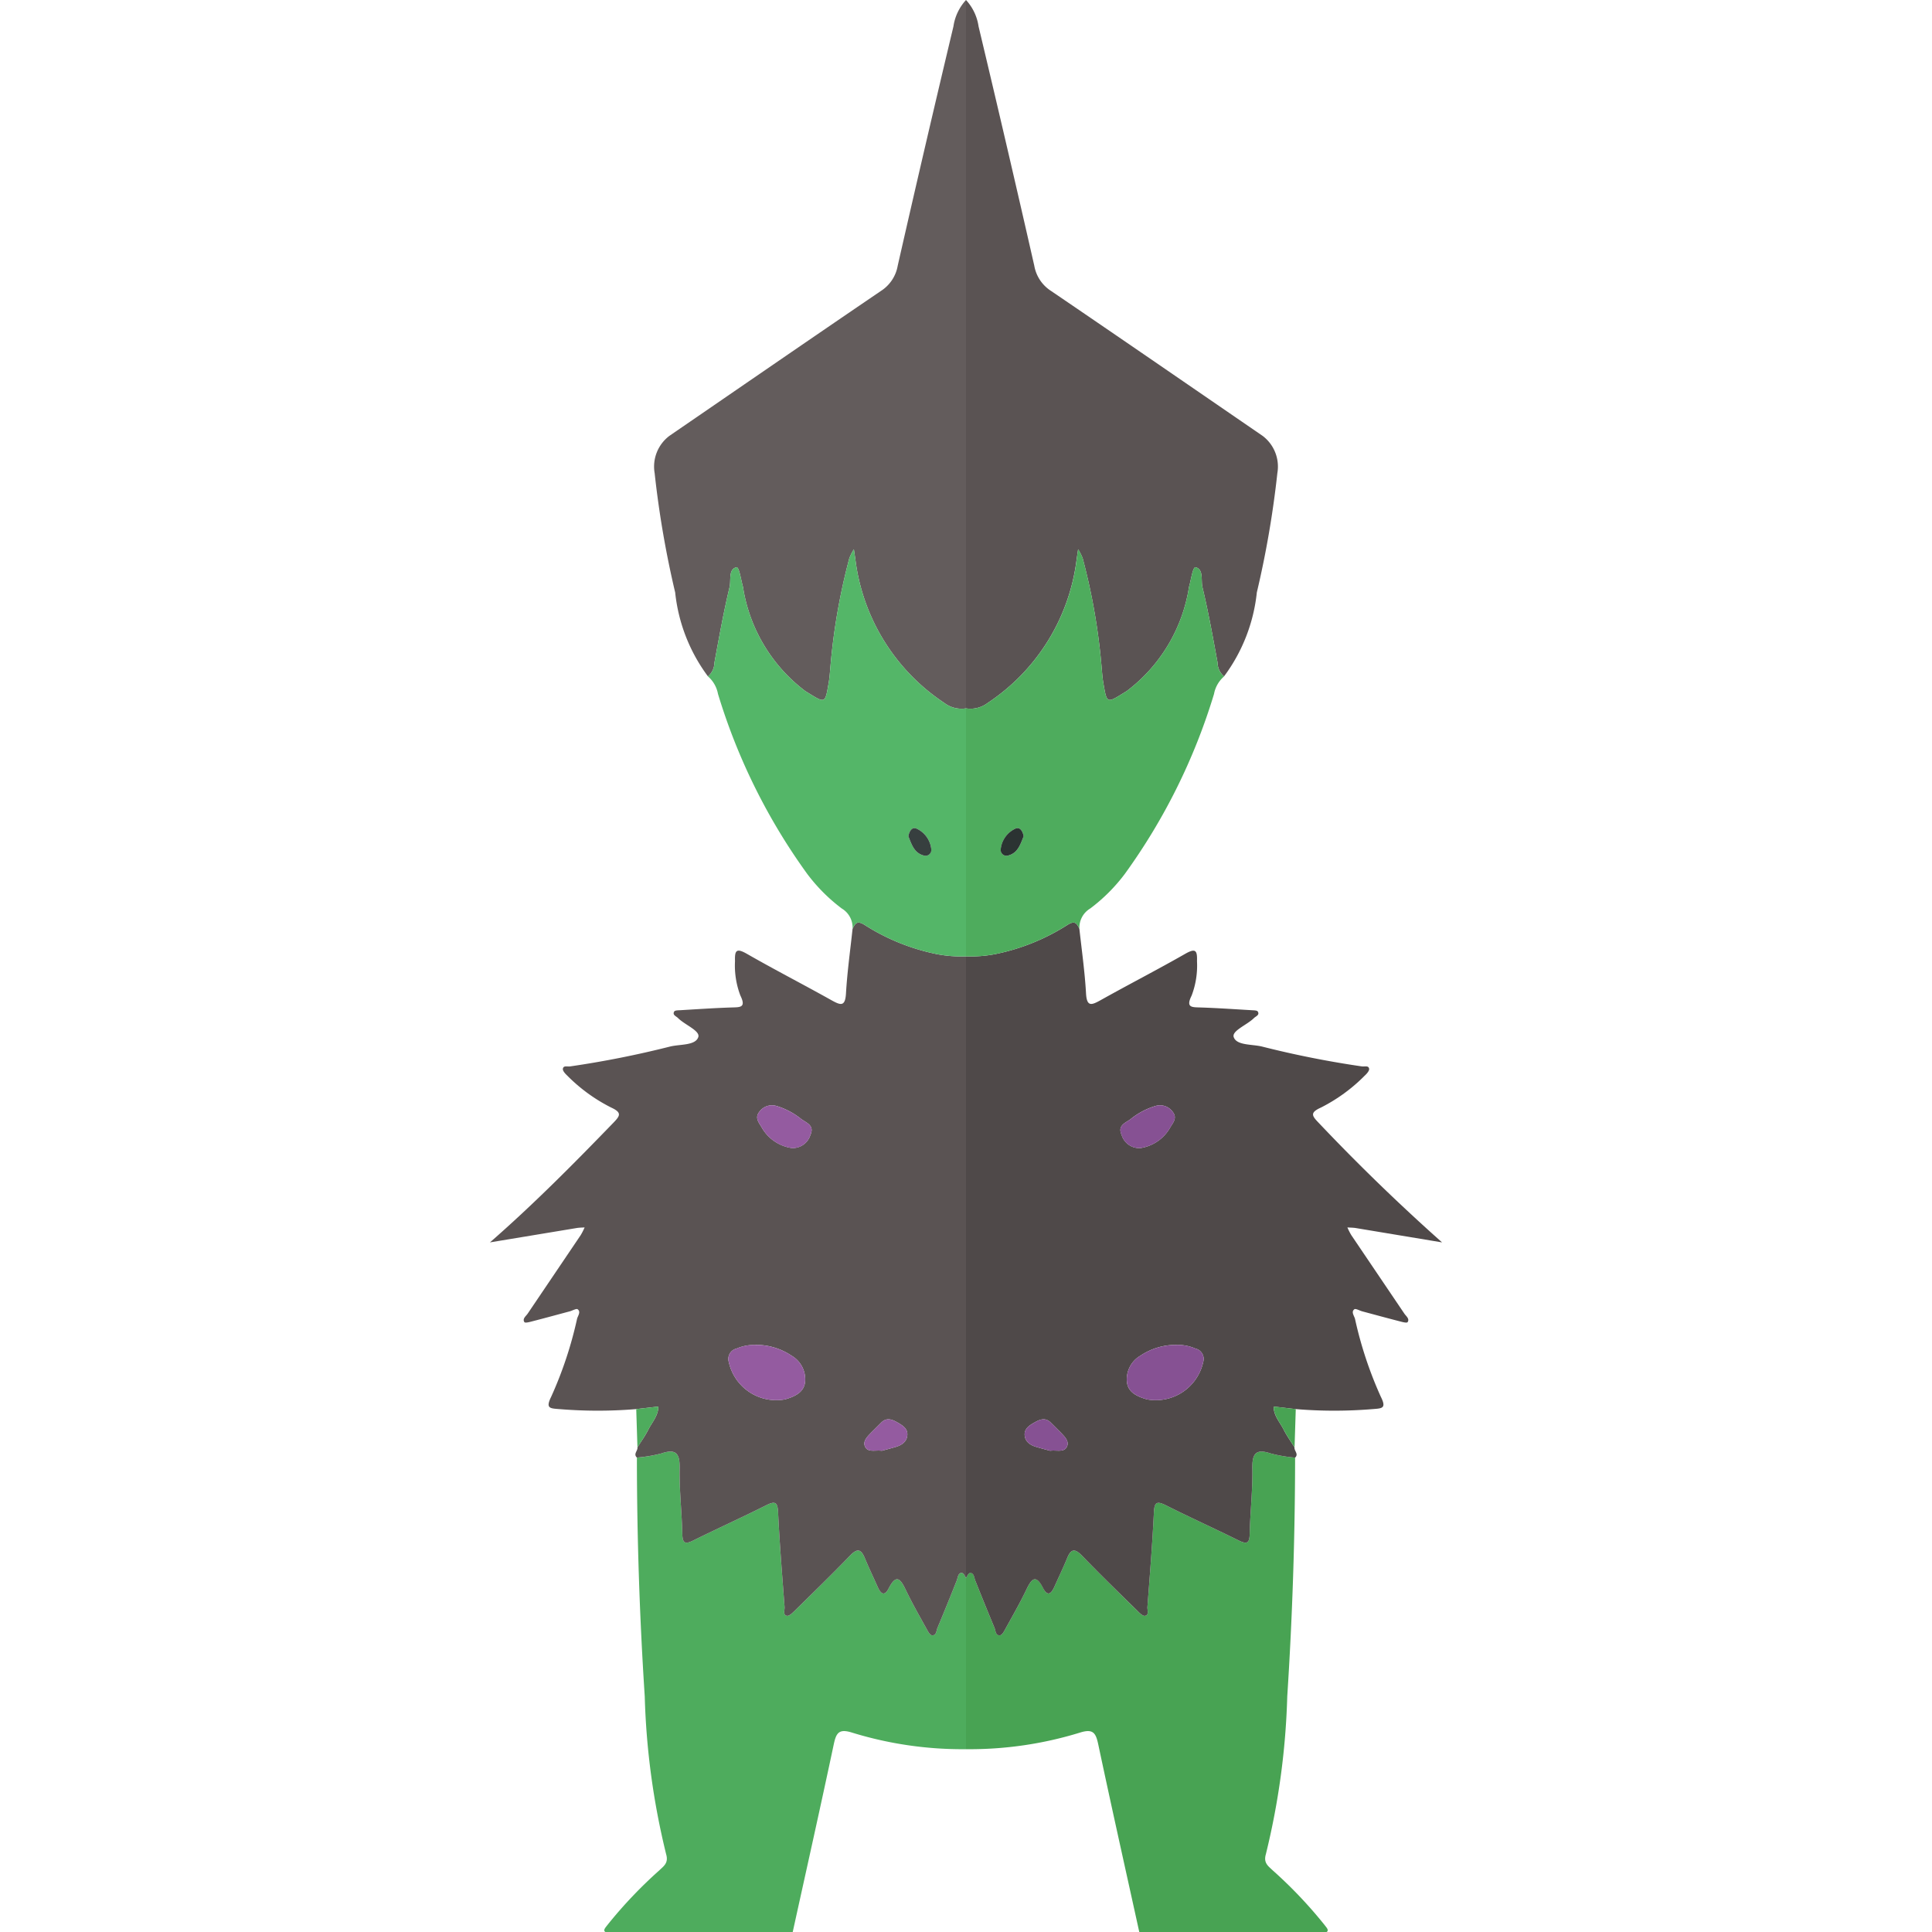<svg xmlns="http://www.w3.org/2000/svg" viewBox="0 0 32 32"><path d="M21.94 31.885a7.467 7.467 0 00-.86-.906c-.075-.072-.155-.122-.114-.265a12.343 12.343 0 00.355-2.616 62.14 62.14 0 00.13-3.955 2.424 2.424 0 01-.4-.068c-.254-.086-.313.003-.308.252.006.357-.036.715-.044 1.073-.003.156-.04.186-.182.115-.4-.198-.807-.382-1.205-.582-.151-.075-.192-.055-.2.12-.025.521-.068 1.042-.107 1.563-.004.052.032.134-.04.147-.038.008-.095-.052-.134-.09-.305-.3-.612-.598-.908-.905-.114-.117-.18-.123-.246.036-.066.16-.142.318-.213.478-.05.112-.11.172-.187.02-.128-.247-.198-.138-.281.035-.105.219-.226.43-.343.642-.022.04-.053.101-.087.106-.077.01-.073-.074-.094-.123q-.162-.388-.317-.78c-.021-.053-.023-.135-.089-.13-.024.003-.046.044-.066.087v2.833a6.2 6.2 0 001.892-.276c.214-.066.258.008.298.194.22 1.038.452 2.073.68 3.11h3.104c.042-.03-.002-.072-.034-.115z" fill="#48a353"/><path d="M16.155 26.182q.155.391.317.78c.02.049.017.134.094.123.034-.005.065-.066.087-.106.117-.213.238-.423.343-.642.083-.173.153-.282.28-.034.079.15.137.09.188-.021.071-.16.147-.317.213-.478.065-.159.132-.153.246-.036.296.307.603.605.908.904.039.039.096.099.134.091.072-.013.036-.095.04-.147.039-.52.082-1.042.107-1.563.008-.175.049-.195.2-.12.398.2.805.384 1.205.582.142.07.179.041.182-.115.008-.358.05-.716.044-1.073-.005-.25.054-.338.308-.252a2.424 2.424 0 00.4.068c.064-.06-.018-.113-.01-.17-.06-.098-.128-.192-.179-.293-.062-.124-.167-.231-.166-.383l.365.042a7.77 7.77 0 001.277 0c.153-.012.23-.01.133-.204a6.507 6.507 0 01-.428-1.291c-.014-.051-.068-.115-.011-.158.021-.017.086.022.131.034.205.055.41.111.616.164.045.012.122.033.135.015.038-.055-.025-.099-.054-.142l-.878-1.299a1.042 1.042 0 01-.065-.128c.046.004.092.003.137.01l1.431.238a33.185 33.185 0 01-2.043-1.98c-.112-.116-.15-.169.036-.253a2.782 2.782 0 00.726-.529c.033-.03.078-.08.073-.113-.008-.06-.077-.033-.12-.04a16.277 16.277 0 01-1.651-.328c-.167-.042-.42-.016-.471-.155-.04-.106.22-.203.335-.318.03-.03.098-.05.063-.107-.012-.022-.068-.02-.104-.023-.281-.016-.562-.036-.843-.045-.142-.005-.25.007-.149-.197a1.394 1.394 0 00.089-.57c.006-.18-.023-.22-.198-.12-.462.264-.936.507-1.4.767-.15.083-.227.112-.24-.113-.02-.357-.071-.713-.11-1.07-.043-.091-.074-.143-.198-.064a3.515 3.515 0 01-1.205.485 2.123 2.123 0 01-.475.035v10.3c.02-.042.042-.084.066-.086.066-.006.068.076.089.13zm3.644-3.846a.177.177 0 01.13.224.805.805 0 01-.932.618c-.156-.045-.31-.112-.331-.282a.452.452 0 01.222-.441 1.058 1.058 0 01.595-.18.757.757 0 01.316.061zm-1.07-3.802a1.196 1.196 0 01.407-.215.258.258 0 01.285.093c.08.101.016.173-.036.258a.684.684 0 01-.498.346.306.306 0 01-.31-.22c-.07-.157.063-.196.153-.262zm-1.59 5.024c.089-.05.178-.083.265.005l.165.164c.06.063.14.138.107.224-.043.114-.167.063-.283.078-.062-.017-.145-.038-.228-.063-.099-.029-.184-.084-.193-.192-.01-.113.081-.167.167-.216z" fill="#4f4949"/><path d="M16.362 11.641a3.343 3.343 0 001.47-2.375l.025-.168a.786.786 0 01.076.15 10.386 10.386 0 01.313 1.8c.008.086.013.173.028.259.063.364.053.345.387.14a2.671 2.671 0 001.033-1.727c.034-.116.062-.336.11-.324.135.035.085.213.112.328.099.413.174.833.251 1.252a.3.3 0 00.107.227 2.818 2.818 0 00.543-1.39 16.178 16.178 0 00.34-1.976.637.637 0 00-.246-.619c-1.168-.801-2.334-1.605-3.505-2.401a.623.623 0 01-.275-.416q-.451-1.985-.923-3.964A.82.82 0 0016 0v11.733a.473.473 0 00.362-.092z" fill="#5a5353"/><path d="M17.68 15.32c.124-.079.155-.027.199.065a.367.367 0 01.178-.337 2.868 2.868 0 00.574-.574 10.04 10.04 0 001.477-2.98.507.507 0 01.166-.29.3.3 0 01-.107-.228c-.077-.419-.152-.839-.251-1.252-.027-.115.023-.293-.112-.328-.048-.012-.076.208-.11.324a2.671 2.671 0 01-1.033 1.727c-.334.205-.324.224-.387-.14-.015-.086-.02-.173-.028-.26a10.386 10.386 0 00-.313-1.8.786.786 0 00-.076-.15c-.008.057-.017.113-.024.17a3.343 3.343 0 01-1.471 2.374.473.473 0 01-.362.092v4.107a2.123 2.123 0 00.475-.035 3.515 3.515 0 001.204-.485zm-.858-1.597c.074-.03.117.043.133.128-.052.125-.09.272-.25.318a.097.097 0 01-.128-.111.422.422 0 01.245-.335z" fill="#4eac5d"/><path d="M21.262 23.68c.051.101.119.195.18.292l.02-.633-.366-.042c0 .152.104.259.166.383z" fill="#48a353"/><path d="M19.8 22.336a.757.757 0 00-.317-.06 1.058 1.058 0 00-.595.179.452.452 0 00-.222.44c.021.17.175.238.331.283a.805.805 0 00.932-.618.177.177 0 00-.13-.224zm-.664-4.016a1.196 1.196 0 00-.406.214c-.09.066-.223.105-.154.262a.306.306 0 00.31.22.684.684 0 00.5-.346c.051-.085.115-.157.035-.258a.258.258 0 00-.285-.093zm-1.732 5.243c-.087-.088-.176-.055-.265-.005-.086.05-.178.103-.167.216.01.108.094.163.193.192.083.025.166.046.228.063.116-.015.24.036.283-.078.033-.086-.046-.16-.107-.224l-.165-.164z" fill="#865193"/><path d="M16.822 13.723a.422.422 0 00-.246.335.097.097 0 00.13.11c.158-.045.197-.192.249-.317-.016-.085-.06-.158-.133-.128z" fill="#2b3332"/><path d="M10.06 31.885a7.467 7.467 0 01.86-.906c.075-.072.155-.122.114-.265a12.343 12.343 0 01-.355-2.616 61.614 61.614 0 01-.13-3.955 2.424 2.424 0 00.4-.068c.254-.086.313.003.308.252-.006.357.036.715.044 1.073.003.156.04.186.182.115.4-.198.807-.382 1.205-.582.151-.075.192-.055.2.12.025.521.068 1.042.107 1.563.004.052-.032.134.04.147.038.008.095-.052.134-.09.305-.3.612-.598.908-.905.114-.117.18-.123.246.036.066.16.142.318.213.478.05.112.11.172.187.02.128-.247.198-.138.281.035.105.219.226.43.343.642.022.04.053.101.087.106.077.01.073-.074.094-.123q.162-.388.317-.78c.021-.053.023-.135.089-.13.024.003.046.044.066.087v2.833a6.2 6.2 0 01-1.892-.276c-.214-.066-.258.008-.298.194-.22 1.038-.452 2.073-.68 3.11h-3.104c-.042-.03.002-.072.034-.115z" fill="#4eac5d"/><path d="M15.934 26.053c.024.002.046.044.066.086V15.84a2.123 2.123 0 01-.475-.035 3.515 3.515 0 01-1.204-.485c-.125-.079-.156-.027-.2.065-.038.356-.088.712-.109 1.07-.013.224-.09.195-.24.112-.464-.26-.938-.503-1.4-.768-.175-.1-.204-.059-.198.12a1.394 1.394 0 00.089.57c.1.205-.007.193-.15.198-.28.009-.56.028-.841.045-.037.002-.093.001-.105.022-.034.058.033.077.063.108.114.115.374.212.335.318-.05.14-.304.113-.47.155a16.277 16.277 0 01-1.652.328c-.043.007-.112-.02-.12.04-.005.034.04.082.073.113a2.782 2.782 0 00.726.528c.185.085.148.138.036.254-.66.682-1.328 1.356-2.043 1.98l1.431-.237c.045-.008.091-.008.137-.011a1.042 1.042 0 01-.065.128l-.878 1.3c-.029.042-.092.085-.054.141.013.018.09-.003.135-.015.206-.053.41-.109.616-.164.045-.012.11-.051.131-.034.057.043.003.107-.01.158a6.507 6.507 0 01-.429 1.291c-.096.194-.02.192.133.204a7.77 7.77 0 001.277 0l.365-.042c0 .152-.104.259-.166.383-.051.101-.119.195-.18.292.009.057-.073.11-.009.17a2.424 2.424 0 00.4-.067c.254-.087.313.003.308.252-.006.357.036.715.044 1.073.003.156.04.186.182.115.4-.198.807-.382 1.205-.582.151-.076.192-.055.2.12.025.521.068 1.042.107 1.563.004.052-.032.134.04.147.038.007.095-.052.134-.09.305-.3.612-.598.908-.905.114-.118.18-.123.246.036.066.16.142.318.213.478.05.112.11.172.187.02.128-.247.198-.138.281.035.105.219.226.43.343.642.022.04.053.101.087.106.077.01.073-.074.094-.123q.162-.388.317-.78c.021-.053.023-.135.089-.13zm-3.417-3.778a1.058 1.058 0 01.595.18.452.452 0 01.222.44c-.021.17-.175.238-.331.283a.805.805 0 01-.932-.618.177.177 0 01.13-.224.757.757 0 01.316-.06zm.907-3.48a.306.306 0 01-.31.22.684.684 0 01-.5-.345c-.051-.085-.115-.157-.035-.258a.258.258 0 01.285-.093 1.196 1.196 0 01.406.215c.09.066.223.105.154.262zm1.604 4.979c-.01.108-.094.163-.193.192-.083.025-.166.046-.228.063-.116-.015-.24.036-.283-.078-.033-.086.046-.16.107-.224l.165-.164c.087-.088.176-.055.265-.005.086.05.178.103.167.216z" fill="#5a5353"/><path d="M15.638 11.641a3.343 3.343 0 01-1.47-2.375l-.025-.168a.786.786 0 00-.076.15 10.386 10.386 0 00-.313 1.8c-.008.086-.013.173-.028.259-.063.364-.053.345-.387.14a2.671 2.671 0 01-1.033-1.727c-.034-.116-.062-.336-.11-.324-.135.035-.085.213-.112.328-.099.413-.174.833-.251 1.252a.3.3 0 01-.107.227 2.818 2.818 0 01-.543-1.39 16.178 16.178 0 01-.34-1.976.637.637 0 01.246-.619c1.168-.801 2.334-1.605 3.505-2.401a.623.623 0 00.275-.416q.451-1.985.923-3.964A.82.82 0 0116 0v11.733a.473.473 0 01-.362-.092z" fill="#635c5c"/><path d="M15.525 15.805a2.123 2.123 0 00.475.035v-4.107a.473.473 0 01-.362-.092 3.343 3.343 0 01-1.47-2.375l-.025-.168a.786.786 0 00-.076.15 10.386 10.386 0 00-.313 1.8c-.008.086-.013.173-.028.259-.063.364-.053.345-.387.14a2.671 2.671 0 01-1.033-1.727c-.034-.116-.062-.336-.11-.324-.135.035-.085.213-.112.328-.099.413-.174.833-.251 1.252a.3.3 0 01-.107.227.507.507 0 01.166.29 10.04 10.04 0 001.477 2.98 2.868 2.868 0 00.574.575.367.367 0 01.178.337c.044-.092.075-.144.2-.065a3.515 3.515 0 001.204.485zm-.102-1.747a.097.097 0 01-.129.11c-.158-.045-.197-.192-.249-.317.016-.085.06-.158.133-.128a.422.422 0 01.246.335z" fill="#54b668"/><path d="M10.738 23.68c-.051.101-.119.195-.18.292l-.02-.633.366-.042c.001.152-.104.259-.166.383z" fill="#4eac5d"/><path d="M12.2 22.336a.757.757 0 01.317-.06 1.058 1.058 0 01.595.179.452.452 0 01.222.44c-.021.17-.175.238-.331.283a.805.805 0 01-.932-.618.177.177 0 01.13-.224zm.664-4.016a1.196 1.196 0 01.406.214c.09.066.223.105.154.262a.306.306 0 01-.31.22.684.684 0 01-.5-.346c-.051-.085-.115-.157-.035-.258a.258.258 0 01.285-.093zm1.732 5.243c.087-.088.176-.055.265-.005.086.05.178.103.167.216-.01.108-.094.163-.193.192-.083.025-.166.046-.228.063-.116-.015-.24.036-.283-.078-.033-.086.046-.16.107-.224l.165-.164z" fill="#945ba0"/><path d="M15.178 13.723a.422.422 0 01.246.335.097.097 0 01-.13.11c-.158-.045-.197-.192-.249-.317.016-.085.06-.158.133-.128z" fill="#373f3f"/></svg>